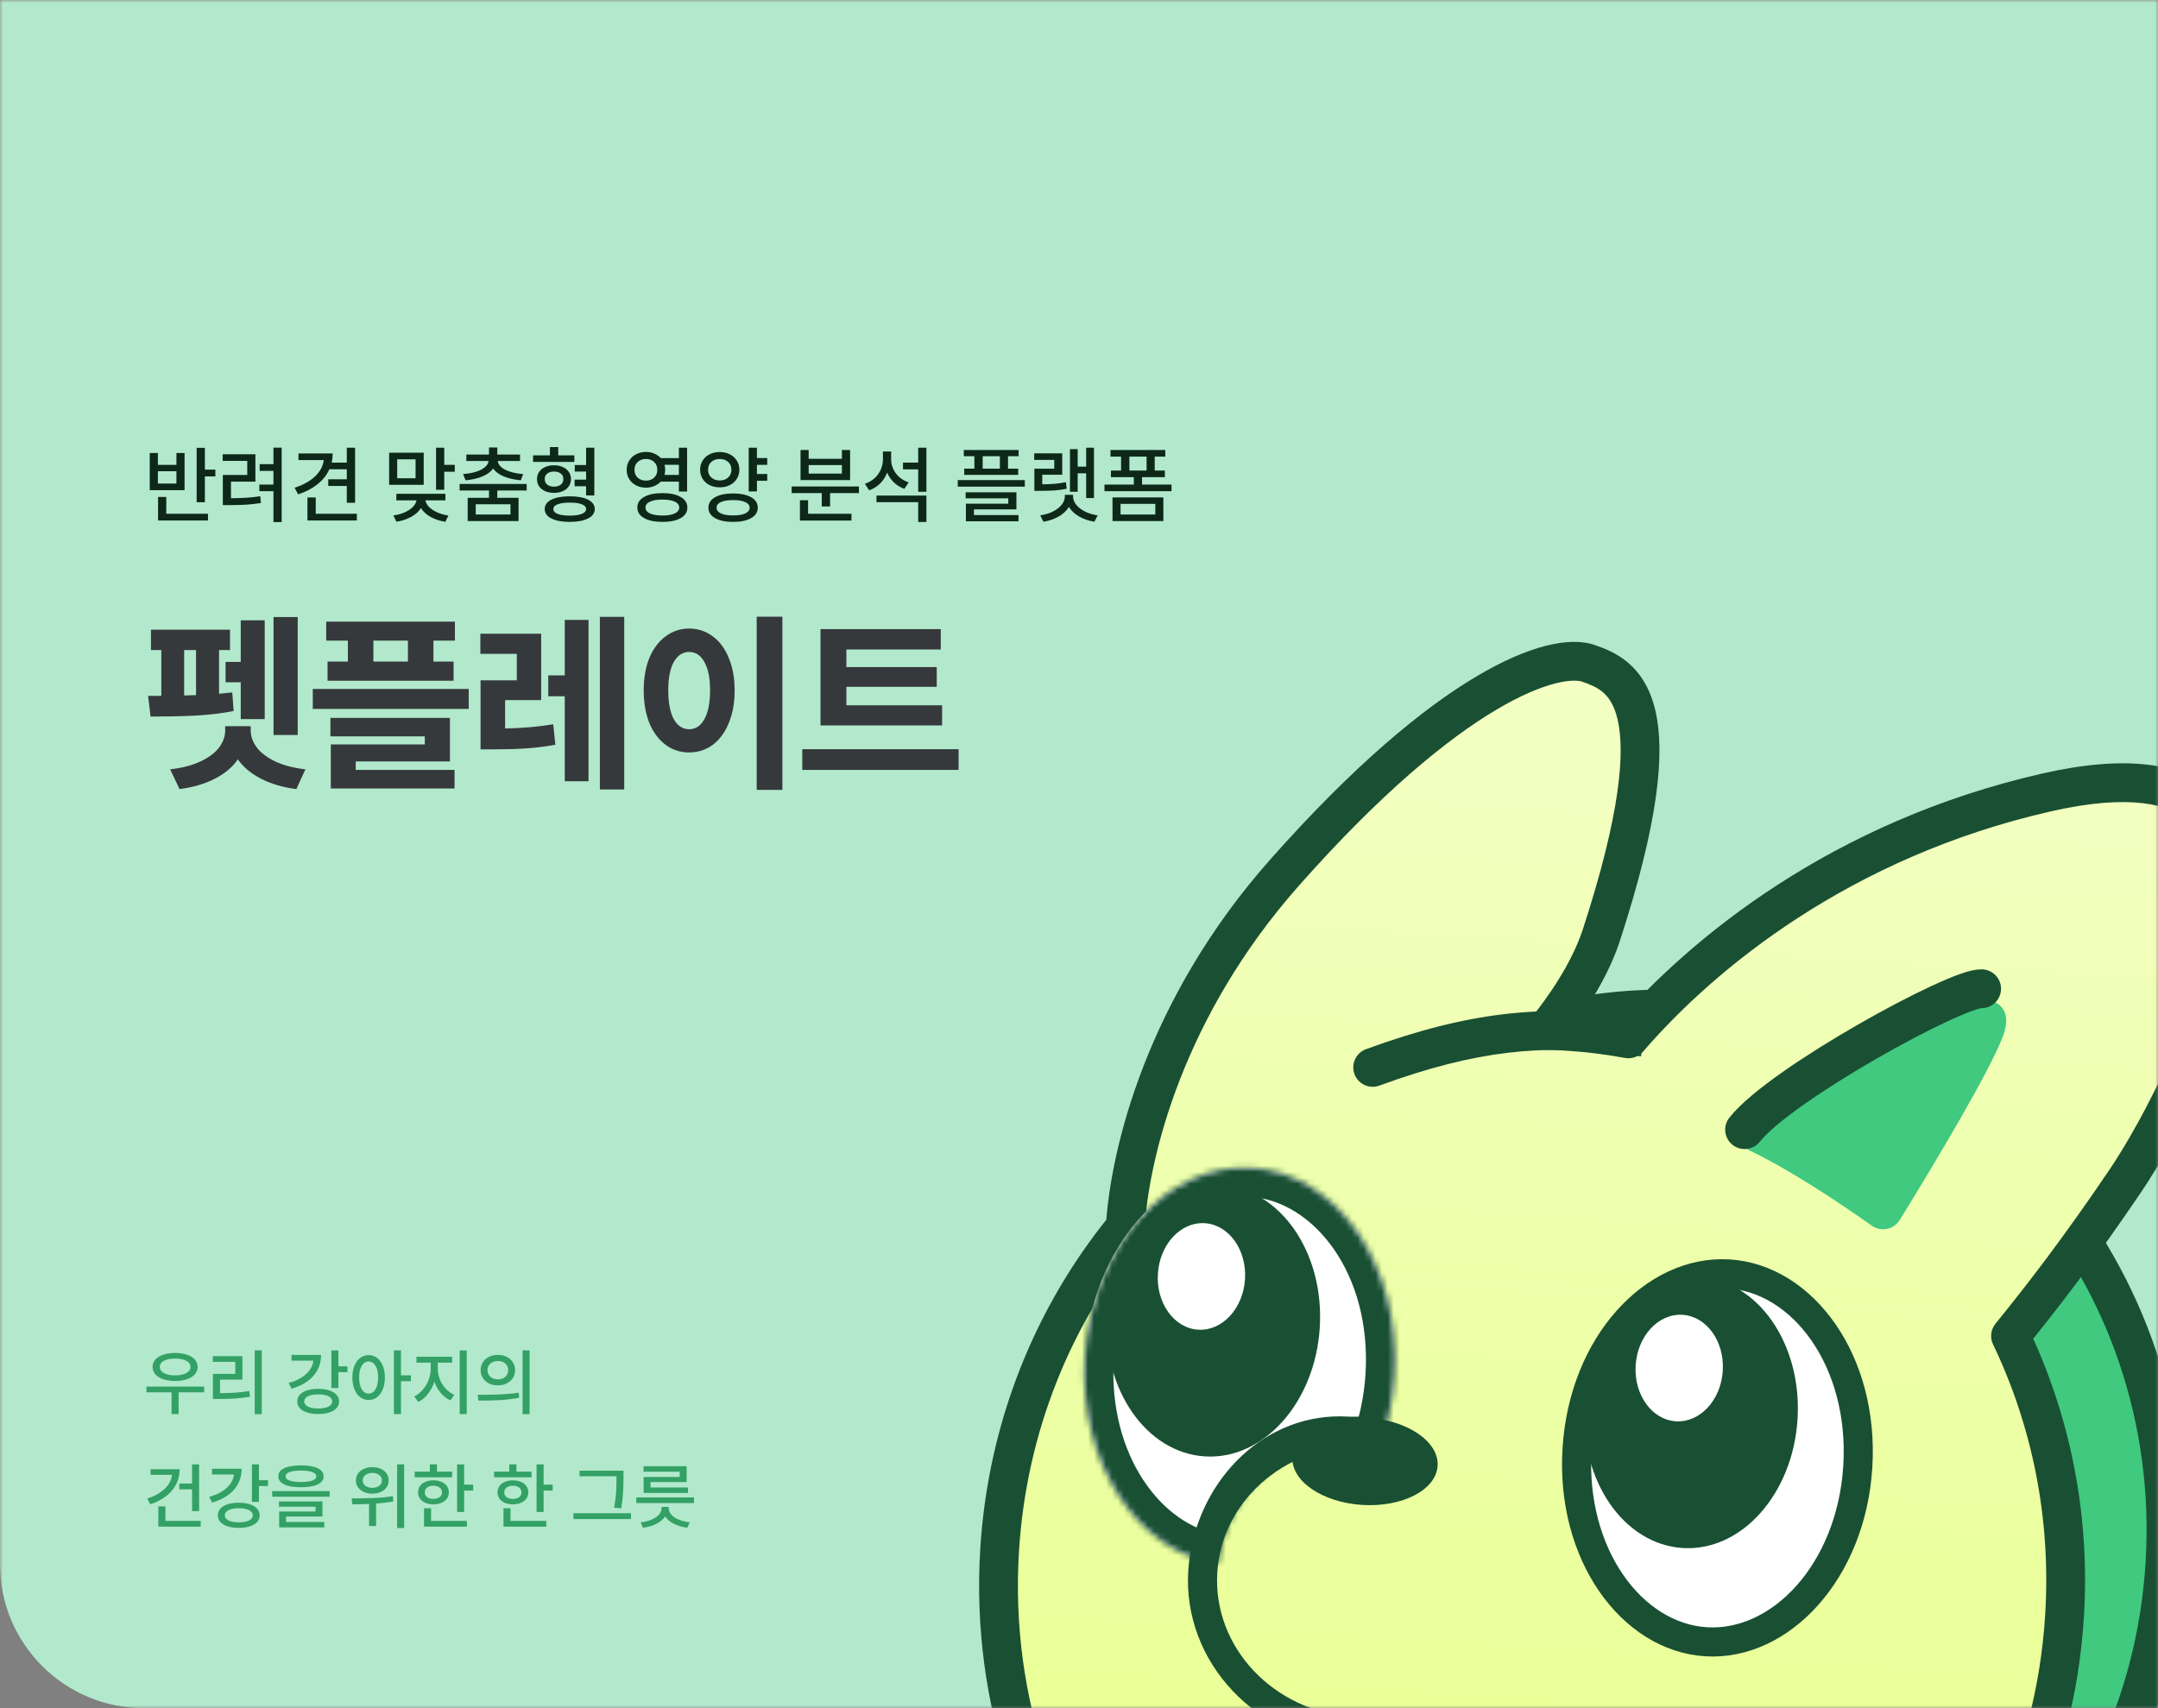 <svg width="360" height="285" viewBox="0 0 360 285" fill="none" xmlns="http://www.w3.org/2000/svg">
<rect x="0" y="0" width="360" height="285" fill="#808080" stroke="none"/>
<mask id="mask0_2762_8121" style="mask-type:alpha" maskUnits="userSpaceOnUse" x="0" y="0" width="360" height="285">
<path d="M0 0H360V285H0V0Z" fill="#B2E9CC"/>
</mask>
<g mask="url(#mask0_2762_8121)">
<path d="M0 -159C0 -172.255 10.745 -183 24 -183H336C349.255 -183 360 -172.255 360 -159V122C360 135.255 349.255 146 336 146H24C10.745 146 0 135.255 0 122V-159Z" fill="#B2E9CC"/>
<path d="M0 -20C0 -33.255 10.745 -44 24 -44H336C349.255 -44 360 -33.255 360 -20V261C360 274.255 349.255 285 336 285H24C10.745 285 0 274.255 0 261V-20Z" fill="#B2E9CC"/>
<mask id="mask1_2762_8121" style="mask-type:alpha" maskUnits="userSpaceOnUse" x="37" y="5" width="405" height="398">
<path d="M134.837 5.924L441.802 106.934L344.687 402.06L37.723 301.05L134.837 5.924Z" fill="#33A165"/>
</mask>
<g mask="url(#mask1_2762_8121)">
<path d="M361.159 260.878C358.192 309.156 318.089 345.774 271.816 342.93C225.543 340.086 190.226 298.833 193.193 250.555C196.16 202.277 236.263 165.66 282.536 168.504C328.809 171.348 364.126 212.6 361.159 260.878Z" fill="#40C97F" stroke="#195033" stroke-width="6.472"/>
<path fill-rule="evenodd" clip-rule="evenodd" d="M187.713 204.754C188.482 192.241 194.408 168.076 214.23 145.662C242.106 114.142 259.461 108.724 265.014 110.686C270.568 112.649 280.06 116.474 267.08 156.206C265.036 162.335 260.905 168.225 257.913 171.917C259.019 171.943 260.129 171.99 261.242 172.058C264.779 172.275 268.254 172.704 271.658 173.331C283.924 159.115 307.118 139.996 341.508 132.197C394.94 120.08 366.135 179.913 354.545 197.034C346.724 208.587 340.755 216.293 335.397 222.899C342.097 236.884 345.441 252.841 344.412 269.575C341.288 320.418 298.985 359.189 249.927 356.174C200.868 353.159 163.632 309.499 166.756 258.657C168.023 238.046 175.729 219.418 187.713 204.754Z" fill="url(#paint0_linear_2762_8121)"/>
<path d="M214.23 145.662L216.654 147.806L216.654 147.806L214.23 145.662ZM187.713 204.754L190.219 206.802C190.648 206.277 190.901 205.63 190.943 204.953L187.713 204.754ZM265.014 110.686L263.936 113.738L263.936 113.738L265.014 110.686ZM267.08 156.206L270.15 157.23C270.152 157.223 270.155 157.217 270.157 157.211L267.08 156.206ZM257.913 171.917L255.399 169.879C254.622 170.838 254.457 172.155 254.976 173.276C255.494 174.396 256.604 175.124 257.838 175.152L257.913 171.917ZM271.658 173.331L271.071 176.514C272.201 176.722 273.357 176.316 274.108 175.446L271.658 173.331ZM341.508 132.197L340.792 129.041L341.508 132.197ZM354.545 197.034L351.865 195.22L354.545 197.034ZM335.397 222.899L332.884 220.86C332.096 221.831 331.939 223.169 332.479 224.297L335.397 222.899ZM211.806 143.518C191.444 166.543 185.29 191.422 184.483 204.555L190.943 204.953C191.674 193.06 197.372 169.61 216.654 147.806L211.806 143.518ZM266.093 107.635C263.852 106.843 261.003 106.953 257.858 107.755C254.64 108.575 250.791 110.198 246.343 112.834C237.446 118.108 225.886 127.598 211.806 143.518L216.654 147.806C230.45 132.206 241.505 123.227 249.643 118.402C253.713 115.99 256.986 114.656 259.456 114.027C261.997 113.379 263.401 113.548 263.936 113.738L266.093 107.635ZM270.157 157.211C276.67 137.273 277.811 125.642 276.148 118.545C275.284 114.857 273.65 112.326 271.609 110.58C269.642 108.898 267.493 108.13 266.093 107.635L263.936 113.738C265.313 114.224 266.433 114.67 267.402 115.499C268.296 116.264 269.265 117.54 269.846 120.021C271.073 125.259 270.47 135.407 264.004 155.201L270.157 157.211ZM260.427 173.955C263.506 170.156 267.922 163.908 270.15 157.23L264.01 155.182C262.149 160.762 258.304 166.294 255.399 169.879L260.427 173.955ZM257.838 175.152C258.902 175.177 259.971 175.222 261.044 175.288L261.441 168.828C260.286 168.757 259.135 168.708 257.988 168.682L257.838 175.152ZM261.044 175.288C264.45 175.497 267.796 175.91 271.071 176.514L272.244 170.149C268.713 169.498 265.108 169.053 261.441 168.828L261.044 175.288ZM274.108 175.446C286.028 161.631 308.65 142.967 342.224 135.353L340.792 129.041C305.586 137.025 281.821 156.6 269.208 171.217L274.108 175.446ZM342.224 135.353C355.29 132.39 362.128 134.13 365.55 137.213C368.968 140.291 370.146 145.763 369.199 153.245C368.271 160.587 365.393 168.962 361.956 176.657C358.532 184.327 354.648 191.109 351.865 195.22L357.225 198.848C360.237 194.399 364.3 187.282 367.866 179.296C371.421 171.335 374.578 162.299 375.62 154.057C376.645 145.956 375.73 137.671 369.882 132.404C364.04 127.141 354.442 125.945 340.792 129.041L342.224 135.353ZM351.865 195.22C344.106 206.682 338.194 214.313 332.884 220.86L337.911 224.937C343.315 218.274 349.343 210.492 357.225 198.848L351.865 195.22ZM332.479 224.297C338.944 237.794 342.176 253.202 341.182 269.377L347.643 269.774C348.705 252.48 345.249 235.974 338.316 221.501L332.479 224.297ZM341.182 269.377C338.161 318.545 297.292 355.843 250.125 352.944L249.728 359.405C300.678 362.536 344.415 322.291 347.643 269.774L341.182 269.377ZM250.125 352.944C202.958 350.046 166.965 308.024 169.986 258.855L163.526 258.458C160.299 310.975 198.778 356.273 249.728 359.405L250.125 352.944ZM169.986 258.855C171.211 238.935 178.655 220.951 190.219 206.802L185.207 202.706C172.802 217.885 164.835 237.156 163.526 258.458L169.986 258.855Z" fill="#195033"/>
<path d="M270.546 175.865L273.759 176.253L274.534 169.827L271.321 169.439L270.546 175.865ZM227.88 175.054C226.201 175.669 225.339 177.527 225.953 179.206C226.568 180.884 228.426 181.747 230.105 181.132L227.88 175.054ZM271.321 169.439C257.121 167.726 245.203 168.712 227.88 175.054L230.105 181.132C246.497 175.131 257.388 174.277 270.546 175.865L271.321 169.439Z" fill="#195033"/>
<path d="M291.038 186.977C300.552 178.996 322.271 167.304 326.835 166.771C327.098 166.74 327.355 166.729 327.617 166.689C330.955 166.183 336.39 166.758 334.146 172.854C332.052 178.539 322.7 194.202 316.902 203.569C315.909 205.174 313.762 205.576 312.224 204.482C306.795 200.62 298.501 195.13 292.032 192.04C289.984 191.062 289.299 188.436 291.038 186.977Z" fill="#40C97F"/>
<mask id="path-10-inside-1_2762_8121" fill="white">
<path fill-rule="evenodd" clip-rule="evenodd" d="M229.821 242.297C231.371 238.418 232.361 234.109 232.642 229.54C233.766 211.255 223.107 195.72 208.836 194.843C194.564 193.966 182.084 208.078 180.96 226.364C179.878 243.978 189.728 259.039 203.209 260.905C204.693 249.246 213.983 240.552 224.63 241.206C226.442 241.317 228.181 241.693 229.821 242.297Z"/>
</mask>
<path fill-rule="evenodd" clip-rule="evenodd" d="M229.821 242.297C231.371 238.418 232.361 234.109 232.642 229.54C233.766 211.255 223.107 195.72 208.836 194.843C194.564 193.966 182.084 208.078 180.96 226.364C179.878 243.978 189.728 259.039 203.209 260.905C204.693 249.246 213.983 240.552 224.63 241.206C226.442 241.317 228.181 241.693 229.821 242.297Z" fill="white"/>
<path d="M229.821 242.297L228.143 246.852L232.577 248.485L234.329 244.098L229.821 242.297ZM203.209 260.905L202.544 265.714L207.405 266.387L208.025 261.518L203.209 260.905ZM227.797 229.242C227.547 233.302 226.669 237.103 225.314 240.496L234.329 244.098C236.073 239.732 237.175 234.916 237.487 229.838L227.797 229.242ZM208.538 199.688C219.084 200.337 228.829 212.446 227.797 229.242L237.487 229.838C238.702 210.063 227.13 191.104 209.134 189.998L208.538 199.688ZM185.805 226.662C186.838 209.865 197.992 199.04 208.538 199.688L209.134 189.998C191.137 188.892 177.33 206.291 176.115 226.066L185.805 226.662ZM203.875 256.097C193.822 254.705 184.814 242.782 185.805 226.662L176.115 226.066C174.941 245.173 185.634 263.373 202.544 265.714L203.875 256.097ZM208.025 261.518C209.249 251.901 216.709 245.583 224.332 246.051L224.927 236.361C211.256 235.521 200.138 246.592 198.394 260.292L208.025 261.518ZM224.332 246.051C225.664 246.133 226.939 246.408 228.143 246.852L231.499 237.742C229.424 236.977 227.219 236.502 224.927 236.361L224.332 246.051Z" fill="#195033" mask="url(#path-10-inside-1_2762_8121)"/>
<path d="M330.577 164.972C326.54 164.723 297.184 180.752 291.035 188.48" stroke="#195033" stroke-width="6.472" stroke-linecap="round"/>
<ellipse cx="202.402" cy="220.387" rx="17.799" ry="22.654" transform="rotate(3.517 202.402 220.387)" fill="#195033"/>
<path d="M309.921 244.678C308.843 262.219 297.025 274.688 284.616 273.925C272.207 273.163 262.006 259.341 263.084 241.8C264.162 224.259 275.979 211.79 288.388 212.553C300.797 213.316 310.999 227.138 309.921 244.678Z" fill="white" stroke="#195033" stroke-width="4.854"/>
<ellipse cx="282.104" cy="235.673" rx="17.799" ry="22.654" transform="rotate(3.517 282.104 235.673)" fill="#195033"/>
<ellipse cx="280.128" cy="228.257" rx="7.281" ry="8.9" transform="rotate(3.517 280.128 228.257)" fill="white"/>
<ellipse cx="200.427" cy="212.971" rx="7.281" ry="8.9" transform="rotate(3.517 200.427 212.971)" fill="white"/>
<path d="M225.756 288.902C211.038 287.998 199.796 276.057 200.646 262.231C201.496 248.406 214.115 237.931 228.833 238.836" stroke="#195033" stroke-width="4.854"/>
<path d="M239.824 244.572C239.577 248.586 233.954 251.506 227.264 251.095C220.574 250.684 215.351 247.097 215.598 243.083C215.845 239.069 221.468 236.148 228.158 236.559C234.847 236.971 240.071 240.558 239.824 244.572Z" fill="#195033"/>
</g>
</g>
<path d="M34.178 74.716V78.356H35.928V79.49H34.178V83.802H32.806V74.716H34.178ZM24.98 75.584H26.338V77.558H29.432V75.584H30.79V81.786H24.98V75.584ZM29.432 80.68V78.622H26.338V80.68H29.432ZM26.366 82.92H27.738V85.72H34.696V86.84H26.366V82.92ZM46.988 74.688V87.106H45.616V81.954H43.264V80.848H45.616V78.566H43.32V77.446H45.616V74.688H46.988ZM37.146 75.794H42.606V80.358H38.532V83.13C39.484 83.121 40.334 83.093 41.08 83.046C41.836 82.999 42.616 82.915 43.418 82.794L43.53 83.928C42.644 84.068 41.79 84.161 40.968 84.208C40.147 84.255 39.2 84.278 38.126 84.278H37.174V79.252H41.248V76.9H37.146V75.794ZM59.239 74.702V83.886H57.853V81.086H54.759V79.966H57.853V78.3H54.941C54.511 79.261 53.849 80.097 52.953 80.806C52.066 81.515 50.993 82.075 49.733 82.486L49.145 81.38C50.545 80.932 51.674 80.307 52.533 79.504C53.391 78.692 53.886 77.777 54.017 76.76H49.789V75.654H55.501C55.501 76.177 55.445 76.685 55.333 77.18H57.853V74.702H59.239ZM51.287 83.004H52.673V85.72H59.533V86.84H51.287V83.004ZM70.683 75.528V80.89H64.915V75.528H70.683ZM65.615 86C66.316 85.907 66.945 85.734 67.505 85.482C68.075 85.23 68.528 84.931 68.864 84.586C69.209 84.231 69.414 83.863 69.48 83.48H66.12V82.388H74.309V83.48H70.963C71.029 83.863 71.234 84.231 71.579 84.586C71.925 84.931 72.373 85.23 72.924 85.482C73.484 85.734 74.109 85.911 74.799 86.014L74.296 87.064C73.362 86.915 72.536 86.639 71.817 86.238C71.108 85.837 70.576 85.347 70.222 84.768C69.867 85.347 69.33 85.832 68.612 86.224C67.902 86.625 67.076 86.901 66.133 87.05L65.615 86ZM69.326 79.798V76.634H66.26V79.798H69.326ZM72.742 74.702H74.114V77.558H75.864V78.706H74.114V81.716H72.742V74.702ZM87.862 80.75V81.842H82.962V83.06H86.504V86.938H78.02V83.06H81.576V81.842H76.676V80.75H87.862ZM77.25 79.098C78.491 79.005 79.49 78.762 80.246 78.37C81.011 77.978 81.431 77.493 81.506 76.914H77.796V75.836H81.576V74.66H82.962V75.836H86.756V76.914H83.032C83.106 77.493 83.522 77.978 84.278 78.37C85.043 78.762 86.042 79.005 87.274 79.098L86.882 80.134C85.79 80.041 84.843 79.826 84.04 79.49C83.237 79.154 82.644 78.715 82.262 78.174C81.879 78.715 81.287 79.154 80.484 79.49C79.691 79.826 78.752 80.041 77.67 80.134L77.25 79.098ZM85.16 85.846V84.138H79.364V85.846H85.16ZM97.774 77.586V74.702H99.146V82.668H97.774V81.128H95.856V80.022H97.774V78.678H95.884V77.586H97.774ZM88.926 75.976H91.74V74.59H93.126V75.976H95.814V77.068H88.926V75.976ZM89.584 79.924C89.584 79.476 89.701 79.079 89.934 78.734C90.177 78.379 90.513 78.109 90.942 77.922C91.371 77.726 91.862 77.628 92.412 77.628C92.963 77.628 93.453 77.726 93.882 77.922C94.321 78.109 94.657 78.379 94.89 78.734C95.133 79.079 95.254 79.476 95.254 79.924C95.254 80.381 95.133 80.787 94.89 81.142C94.657 81.487 94.321 81.758 93.882 81.954C93.453 82.141 92.963 82.234 92.412 82.234C91.862 82.234 91.371 82.141 90.942 81.954C90.513 81.758 90.177 81.487 89.934 81.142C89.701 80.787 89.584 80.381 89.584 79.924ZM90.872 84.936C90.872 84.264 91.241 83.741 91.978 83.368C92.725 82.995 93.747 82.808 95.044 82.808C96.341 82.808 97.359 82.995 98.096 83.368C98.843 83.741 99.216 84.264 99.216 84.936C99.216 85.608 98.843 86.131 98.096 86.504C97.359 86.887 96.341 87.078 95.044 87.078C93.747 87.078 92.725 86.887 91.978 86.504C91.241 86.131 90.872 85.608 90.872 84.936ZM90.872 79.924C90.872 80.316 91.012 80.629 91.292 80.862C91.572 81.086 91.945 81.198 92.412 81.198C92.888 81.198 93.266 81.086 93.546 80.862C93.835 80.629 93.98 80.316 93.98 79.924C93.98 79.532 93.835 79.229 93.546 79.014C93.266 78.79 92.888 78.678 92.412 78.678C91.945 78.678 91.572 78.79 91.292 79.014C91.012 79.229 90.872 79.532 90.872 79.924ZM92.314 84.936C92.314 85.281 92.552 85.552 93.028 85.748C93.504 85.935 94.176 86.028 95.044 86.028C95.903 86.028 96.57 85.935 97.046 85.748C97.531 85.552 97.774 85.281 97.774 84.936C97.774 84.581 97.536 84.315 97.06 84.138C96.584 83.951 95.912 83.858 95.044 83.858C94.176 83.858 93.504 83.951 93.028 84.138C92.552 84.315 92.314 84.581 92.314 84.936ZM107.763 75.402C108.267 75.402 108.729 75.495 109.149 75.682C109.578 75.859 109.942 76.111 110.241 76.438H113.251V74.702H114.623V82.01H113.251V80.358H110.227C109.928 80.675 109.564 80.923 109.135 81.1C108.715 81.277 108.258 81.366 107.763 81.366C107.156 81.366 106.606 81.24 106.111 80.988C105.626 80.736 105.243 80.386 104.963 79.938C104.683 79.481 104.543 78.967 104.543 78.398C104.543 77.819 104.683 77.306 104.963 76.858C105.243 76.401 105.626 76.046 106.111 75.794C106.606 75.533 107.156 75.402 107.763 75.402ZM105.845 78.398C105.845 78.93 106.022 79.364 106.377 79.7C106.741 80.027 107.203 80.19 107.763 80.19C108.323 80.19 108.776 80.027 109.121 79.7C109.476 79.364 109.653 78.93 109.653 78.398C109.653 77.847 109.476 77.409 109.121 77.082C108.776 76.746 108.323 76.578 107.763 76.578C107.203 76.578 106.741 76.746 106.377 77.082C106.022 77.409 105.845 77.847 105.845 78.398ZM106.321 84.684C106.321 83.928 106.694 83.34 107.441 82.92C108.188 82.491 109.21 82.276 110.507 82.276C111.795 82.276 112.808 82.491 113.545 82.92C114.292 83.34 114.665 83.928 114.665 84.684C114.665 85.44 114.292 86.028 113.545 86.448C112.808 86.868 111.795 87.078 110.507 87.078C109.21 87.078 108.188 86.863 107.441 86.434C106.694 86.014 106.321 85.431 106.321 84.684ZM107.679 84.684C107.679 85.104 107.926 85.431 108.421 85.664C108.916 85.897 109.611 86.014 110.507 86.014C111.394 86.014 112.08 85.897 112.565 85.664C113.06 85.431 113.307 85.104 113.307 84.684C113.307 84.255 113.064 83.928 112.579 83.704C112.094 83.471 111.403 83.354 110.507 83.354C109.611 83.354 108.916 83.471 108.421 83.704C107.926 83.928 107.679 84.255 107.679 84.684ZM110.857 77.544C110.932 77.824 110.969 78.109 110.969 78.398C110.969 78.678 110.932 78.958 110.857 79.238H113.251V77.544H110.857ZM120.069 75.416C120.685 75.416 121.241 75.542 121.735 75.794C122.239 76.046 122.631 76.396 122.911 76.844C123.201 77.292 123.345 77.801 123.345 78.37C123.345 78.939 123.201 79.448 122.911 79.896C122.631 80.344 122.239 80.694 121.735 80.946C121.241 81.189 120.685 81.31 120.069 81.31C119.444 81.31 118.879 81.189 118.375 80.946C117.881 80.694 117.493 80.344 117.213 79.896C116.933 79.448 116.793 78.939 116.793 78.37C116.793 77.801 116.933 77.292 117.213 76.844C117.493 76.396 117.881 76.046 118.375 75.794C118.879 75.542 119.444 75.416 120.069 75.416ZM118.123 78.37C118.123 78.911 118.305 79.345 118.669 79.672C119.033 79.999 119.5 80.162 120.069 80.162C120.639 80.162 121.105 79.999 121.469 79.672C121.833 79.345 122.015 78.911 122.015 78.37C122.015 77.829 121.833 77.395 121.469 77.068C121.105 76.741 120.639 76.578 120.069 76.578C119.5 76.578 119.033 76.741 118.669 77.068C118.305 77.395 118.123 77.829 118.123 78.37ZM118.179 84.712C118.179 83.965 118.548 83.382 119.285 82.962C120.023 82.542 121.026 82.332 122.295 82.332C123.565 82.332 124.568 82.542 125.305 82.962C126.043 83.382 126.411 83.965 126.411 84.712C126.411 85.449 126.043 86.028 125.305 86.448C124.568 86.868 123.565 87.078 122.295 87.078C121.026 87.078 120.023 86.868 119.285 86.448C118.548 86.028 118.179 85.449 118.179 84.712ZM119.537 84.712C119.537 85.113 119.78 85.431 120.265 85.664C120.751 85.888 121.427 86 122.295 86C123.163 86 123.84 85.888 124.325 85.664C124.811 85.431 125.053 85.113 125.053 84.712C125.053 84.301 124.811 83.989 124.325 83.774C123.849 83.55 123.173 83.438 122.295 83.438C121.418 83.438 120.737 83.55 120.251 83.774C119.775 83.989 119.537 84.301 119.537 84.712ZM124.899 74.702H126.271V76.424H127.993V77.558H126.271V79.084H127.993V80.218H126.271V81.996H124.899V74.702ZM143.288 81.17V82.276H138.472V84.502H137.086V82.276H132.06V81.17H143.288ZM133.446 83.466H134.804V85.72H142.042V86.854H133.446V83.466ZM133.544 75.08H134.902V76.55H140.446V75.08H141.818V80.106H133.544V75.08ZM140.446 79.014V77.6H134.902V79.014H140.446ZM153.173 77.18V74.702H154.545V82.052H153.173V78.314H150.639V77.18H153.173ZM144.283 80.722C145.225 80.395 145.963 79.859 146.495 79.112C147.027 78.356 147.293 77.511 147.293 76.578V75.332H148.665V76.648C148.665 77.488 148.926 78.263 149.449 78.972C149.971 79.672 150.685 80.176 151.591 80.484L150.863 81.562C150.2 81.319 149.621 80.965 149.127 80.498C148.641 80.031 148.263 79.485 147.993 78.86C147.731 79.551 147.344 80.153 146.831 80.666C146.317 81.17 145.706 81.553 144.997 81.814L144.283 80.722ZM146.215 82.682H154.545V87.092H153.173V83.788H146.215V82.682ZM169.924 75.08V76.116H168.16V78.188H169.854V79.224H160.852V78.188H162.546V76.116H160.782V75.08H169.924ZM159.774 80.106H170.96V81.198H159.774V80.106ZM161.09 82.136H169.56V84.992H162.476V85.944H169.91V86.98H161.132V84.04H168.202V83.144H161.09V82.136ZM166.802 78.188V76.116H163.932V78.188H166.802ZM182.496 74.702V83.102H181.194V78.972H179.78V82.052H178.492V74.94H179.78V77.852H181.194V74.702H182.496ZM172.528 75.64H177.204V79.21H173.872V80.806C174.656 80.797 175.351 80.769 175.958 80.722C176.565 80.666 177.185 80.577 177.82 80.456L177.946 81.548C177.246 81.688 176.56 81.781 175.888 81.828C175.225 81.875 174.385 81.898 173.368 81.898H172.556V78.202H175.874V76.732H172.528V75.64ZM173.536 85.986C174.311 85.874 175.011 85.664 175.636 85.356C176.261 85.039 176.751 84.661 177.106 84.222C177.461 83.774 177.638 83.307 177.638 82.822V82.556H179.01V82.822C179.01 83.307 179.187 83.774 179.542 84.222C179.897 84.661 180.387 85.039 181.012 85.356C181.637 85.664 182.337 85.874 183.112 85.986L182.566 87.05C181.605 86.891 180.751 86.597 180.004 86.168C179.257 85.739 178.697 85.207 178.324 84.572C177.941 85.207 177.377 85.739 176.63 86.168C175.883 86.597 175.029 86.891 174.068 87.05L173.536 85.986ZM189.146 80.848V79.616H185.324V78.51H187.018V76.186H185.254V75.08H194.396V76.186H192.632V78.51H194.326V79.616H190.518V80.848H195.432V81.954H184.246V80.848H189.146ZM185.59 82.99H194.074V86.938H185.59V82.99ZM192.73 85.846V84.068H186.934V85.846H192.73ZM191.274 78.51V76.186H188.404V78.51H191.274Z" fill="#0D2819"/>
<path d="M49.664 102.952V122.632H45.632V102.952H49.664ZM26.912 116.104V108.456H25.184V105.064H38.368V108.456H36.544V115.752C37.504 115.667 38.24 115.592 38.752 115.528L38.976 118.632C37.035 119.016 34.891 119.272 32.544 119.4C30.197 119.507 27.723 119.56 25.12 119.56L24.704 116.104H26.912ZM28.384 128.36C30.432 128.125 32.139 127.677 33.504 127.016C34.891 126.355 35.915 125.576 36.576 124.68C37.237 123.784 37.568 122.845 37.568 121.864V121.16H41.824V121.864C41.824 122.845 42.155 123.784 42.816 124.68C43.477 125.576 44.491 126.355 45.856 127.016C47.221 127.677 48.917 128.125 50.944 128.36L49.44 131.656C47.136 131.357 45.152 130.771 43.488 129.896C41.845 129.043 40.576 127.976 39.68 126.696C38.784 127.997 37.504 129.075 35.84 129.928C34.197 130.781 32.235 131.357 29.952 131.656L28.384 128.36ZM30.72 116.04C31.147 116.04 31.808 116.019 32.704 115.976V108.456H30.72V116.04ZM37.632 110.44H40.16V103.496H44.16V119.976H40.16V113.832H37.632V110.44ZM75.891 103.72V106.888H72.307V110.376H75.667V113.576H54.643V110.376H58.035V106.888H54.419V103.72H75.891ZM52.179 114.952H78.195V118.28H52.179V114.952ZM55.123 119.784H75.059V127.048H59.347V128.456H75.827V131.56H55.187V124.2H70.867V122.856H55.123V119.784ZM68.051 110.376V106.888H62.291V110.376H68.051ZM90.278 105.736V116.808H84.261V121.544C87.269 121.48 89.947 121.245 92.293 120.84L92.645 124.264C90.96 124.563 89.317 124.765 87.718 124.872C86.118 124.979 84.283 125.032 82.213 125.032H80.165V113.512H86.213V109.096H80.133V105.736H90.278ZM91.462 112.68H94.213V103.432H98.181V130.344H94.213V116.168H91.462V112.68ZM100.07 102.92H104.134V131.72H100.07V102.92ZM130.52 102.888V131.784H126.232V102.888H130.52ZM107.384 115.176C107.384 113.107 107.704 111.293 108.344 109.736C109.006 108.179 109.912 106.984 111.064 106.152C112.216 105.299 113.518 104.872 114.968 104.872C116.419 104.872 117.72 105.299 118.872 106.152C120.024 106.984 120.92 108.179 121.56 109.736C122.222 111.293 122.552 113.107 122.552 115.176C122.552 117.267 122.222 119.101 121.56 120.68C120.92 122.237 120.024 123.443 118.872 124.296C117.72 125.128 116.419 125.544 114.968 125.544C113.518 125.544 112.216 125.128 111.064 124.296C109.912 123.443 109.006 122.237 108.344 120.68C107.704 119.101 107.384 117.267 107.384 115.176ZM111.48 115.176C111.48 117.267 111.79 118.877 112.408 120.008C113.048 121.117 113.902 121.672 114.968 121.672C116.035 121.672 116.878 121.117 117.496 120.008C118.136 118.877 118.456 117.267 118.456 115.176C118.456 113.128 118.136 111.549 117.496 110.44C116.878 109.331 116.035 108.776 114.968 108.776C113.902 108.776 113.048 109.331 112.408 110.44C111.79 111.549 111.48 113.128 111.48 115.176ZM156.939 104.968V108.36H141.195V111.304H156.267V114.6H141.195V117.672H157.163V121.032H136.875V104.968H156.939ZM133.835 125H159.915V128.456H133.835V125Z" fill="#36393C"/>
<path d="M34.056 231.352V232.312H29.796V235.936H28.62V232.312H24.432V231.352H34.056ZM25.452 228.064C25.452 227.592 25.608 227.18 25.92 226.828C26.24 226.476 26.68 226.208 27.24 226.024C27.808 225.832 28.464 225.736 29.208 225.736C29.952 225.736 30.608 225.832 31.176 226.024C31.744 226.208 32.184 226.476 32.496 226.828C32.816 227.18 32.976 227.592 32.976 228.064C32.976 228.536 32.816 228.952 32.496 229.312C32.184 229.664 31.744 229.936 31.176 230.128C30.608 230.32 29.952 230.416 29.208 230.416C28.464 230.416 27.808 230.32 27.24 230.128C26.68 229.936 26.24 229.664 25.92 229.312C25.608 228.952 25.452 228.536 25.452 228.064ZM26.664 228.064C26.664 228.496 26.892 228.84 27.348 229.096C27.812 229.352 28.432 229.48 29.208 229.48C29.984 229.48 30.604 229.352 31.068 229.096C31.54 228.84 31.776 228.496 31.776 228.064C31.776 227.632 31.54 227.292 31.068 227.044C30.604 226.796 29.984 226.672 29.208 226.672C28.432 226.672 27.812 226.796 27.348 227.044C26.892 227.292 26.664 227.632 26.664 228.064ZM43.668 225.304V235.948H42.492V225.304H43.668ZM35.496 226.276H40.44V230.188H36.708V232.444C37.66 232.436 38.512 232.408 39.264 232.36C40.016 232.312 40.792 232.22 41.592 232.084L41.712 233.032C40.848 233.184 40.008 233.288 39.192 233.344C38.384 233.392 37.46 233.416 36.42 233.416H35.52V229.228H39.252V227.224H35.496V226.276ZM56.454 225.316V227.968H57.966V228.94H56.454V231.592H55.278V225.316H56.454ZM48.15 230.752C49.374 230.408 50.342 229.912 51.054 229.264C51.774 228.608 52.182 227.86 52.278 227.02H48.63V226.06H53.562C53.562 227.428 53.13 228.6 52.266 229.576C51.41 230.544 50.202 231.252 48.642 231.7L48.15 230.752ZM49.59 233.824C49.59 233.4 49.734 233.028 50.022 232.708C50.31 232.388 50.718 232.144 51.246 231.976C51.774 231.808 52.39 231.724 53.094 231.724C53.79 231.724 54.402 231.812 54.93 231.988C55.458 232.156 55.862 232.4 56.142 232.72C56.43 233.032 56.574 233.4 56.574 233.824C56.574 234.256 56.43 234.632 56.142 234.952C55.862 235.264 55.458 235.504 54.93 235.672C54.41 235.84 53.798 235.924 53.094 235.924C52.022 235.924 51.17 235.736 50.538 235.36C49.906 234.984 49.59 234.472 49.59 233.824ZM50.754 233.824C50.754 234.192 50.962 234.48 51.378 234.688C51.794 234.896 52.366 235 53.094 235C53.822 235 54.39 234.896 54.798 234.688C55.214 234.48 55.422 234.192 55.422 233.824C55.422 233.456 55.214 233.168 54.798 232.96C54.39 232.752 53.822 232.648 53.094 232.648C52.366 232.648 51.794 232.752 51.378 232.96C50.962 233.168 50.754 233.456 50.754 233.824ZM61.495 226.096C62.023 226.096 62.49 226.252 62.898 226.564C63.306 226.868 63.627 227.304 63.858 227.872C64.091 228.432 64.207 229.084 64.207 229.828C64.207 230.58 64.091 231.24 63.858 231.808C63.627 232.376 63.306 232.816 62.898 233.128C62.49 233.432 62.023 233.584 61.495 233.584C60.967 233.584 60.498 233.432 60.09 233.128C59.682 232.816 59.362 232.376 59.13 231.808C58.898 231.24 58.782 230.58 58.782 229.828C58.782 229.084 58.898 228.432 59.13 227.872C59.362 227.304 59.682 226.868 60.09 226.564C60.498 226.252 60.967 226.096 61.495 226.096ZM59.91 229.828C59.91 230.652 60.054 231.308 60.343 231.796C60.639 232.276 61.023 232.516 61.495 232.516C61.974 232.516 62.358 232.276 62.647 231.796C62.934 231.308 63.078 230.652 63.078 229.828C63.078 229.004 62.934 228.356 62.647 227.884C62.358 227.404 61.974 227.164 61.495 227.164C61.023 227.164 60.639 227.404 60.343 227.884C60.054 228.364 59.91 229.012 59.91 229.828ZM65.707 225.316H66.894V229.468H68.55V230.452H66.894V235.936H65.707V225.316ZM75.427 226.372V227.356H73.039V228.424C73.039 229.008 73.155 229.588 73.387 230.164C73.619 230.732 73.943 231.244 74.359 231.7C74.783 232.148 75.263 232.488 75.799 232.72L75.139 233.656C74.531 233.376 73.995 232.964 73.531 232.42C73.067 231.876 72.711 231.252 72.463 230.548C72.215 231.308 71.855 231.988 71.383 232.588C70.919 233.18 70.383 233.62 69.775 233.908L69.103 232.984C69.631 232.736 70.103 232.368 70.519 231.88C70.943 231.392 71.271 230.844 71.503 230.236C71.735 229.628 71.851 229.024 71.851 228.424V227.356H69.475V226.372H75.427ZM76.687 225.316H77.863V235.936H76.687V225.316ZM83.059 226.06C83.603 226.06 84.091 226.168 84.523 226.384C84.963 226.6 85.307 226.904 85.555 227.296C85.803 227.68 85.927 228.116 85.927 228.604C85.927 229.1 85.803 229.54 85.555 229.924C85.307 230.308 84.963 230.608 84.523 230.824C84.091 231.04 83.603 231.148 83.059 231.148C82.507 231.148 82.011 231.04 81.571 230.824C81.139 230.608 80.799 230.308 80.551 229.924C80.303 229.54 80.179 229.1 80.179 228.604C80.179 228.116 80.303 227.68 80.551 227.296C80.799 226.904 81.139 226.6 81.571 226.384C82.011 226.168 82.507 226.06 83.059 226.06ZM79.675 232.72C81.019 232.72 82.243 232.7 83.347 232.66C84.459 232.612 85.519 232.512 86.527 232.36L86.611 233.212C85.571 233.412 84.503 233.544 83.407 233.608C82.311 233.664 81.115 233.692 79.819 233.692L79.675 232.72ZM81.331 228.604C81.331 229.06 81.491 229.432 81.811 229.72C82.139 230 82.555 230.14 83.059 230.14C83.555 230.14 83.963 230 84.283 229.72C84.611 229.432 84.775 229.06 84.775 228.604C84.775 228.14 84.615 227.772 84.295 227.5C83.975 227.22 83.563 227.08 83.059 227.08C82.555 227.08 82.139 227.22 81.811 227.5C81.491 227.772 81.331 228.14 81.331 228.604ZM87.175 225.304H88.351V235.948H87.175V225.304ZM33.216 244.316V252.128H32.04V248.492H29.916V247.52H32.04V244.316H33.216ZM24.564 250.04C25.756 249.648 26.716 249.112 27.444 248.432C28.172 247.744 28.592 246.96 28.704 246.08H25.116V245.132H29.964C29.964 246.508 29.532 247.704 28.668 248.72C27.804 249.728 26.6 250.484 25.056 250.988L24.564 250.04ZM26.412 251.336H27.6V253.76H33.48V254.72H26.412V251.336ZM43.2 244.316V246.968H44.712V247.94H43.2V250.592H42.024V244.316H43.2ZM34.896 249.752C36.12 249.408 37.088 248.912 37.8 248.264C38.52 247.608 38.928 246.86 39.024 246.02H35.376V245.06H40.308C40.308 246.428 39.876 247.6 39.012 248.576C38.156 249.544 36.948 250.252 35.388 250.7L34.896 249.752ZM36.336 252.824C36.336 252.4 36.48 252.028 36.768 251.708C37.056 251.388 37.464 251.144 37.992 250.976C38.52 250.808 39.136 250.724 39.84 250.724C40.536 250.724 41.148 250.812 41.676 250.988C42.204 251.156 42.608 251.4 42.888 251.72C43.176 252.032 43.32 252.4 43.32 252.824C43.32 253.256 43.176 253.632 42.888 253.952C42.608 254.264 42.204 254.504 41.676 254.672C41.156 254.84 40.544 254.924 39.84 254.924C38.768 254.924 37.916 254.736 37.284 254.36C36.652 253.984 36.336 253.472 36.336 252.824ZM37.5 252.824C37.5 253.192 37.708 253.48 38.124 253.688C38.54 253.896 39.112 254 39.84 254C40.568 254 41.136 253.896 41.544 253.688C41.96 253.48 42.168 253.192 42.168 252.824C42.168 252.456 41.96 252.168 41.544 251.96C41.136 251.752 40.568 251.648 39.84 251.648C39.112 251.648 38.54 251.752 38.124 251.96C37.708 252.168 37.5 252.456 37.5 252.824ZM50.209 244.496C51.401 244.496 52.329 244.652 52.993 244.964C53.657 245.276 53.989 245.728 53.989 246.32C53.989 246.904 53.657 247.356 52.993 247.676C52.329 247.988 51.401 248.144 50.209 248.144C49.017 248.144 48.089 247.988 47.425 247.676C46.761 247.356 46.429 246.904 46.429 246.32C46.429 245.728 46.757 245.276 47.413 244.964C48.077 244.652 49.009 244.496 50.209 244.496ZM45.409 248.78H54.997V249.728H45.409V248.78ZM46.537 250.508H53.797V253.028H47.725V253.94H54.097V254.84H46.573V252.188H52.633V251.396H46.537V250.508ZM47.641 246.32C47.641 246.632 47.861 246.868 48.301 247.028C48.741 247.188 49.377 247.268 50.209 247.268C51.033 247.268 51.665 247.188 52.105 247.028C52.545 246.868 52.765 246.632 52.765 246.32C52.765 246.008 52.545 245.772 52.105 245.612C51.665 245.444 51.033 245.36 50.209 245.36C49.377 245.36 48.741 245.444 48.301 245.612C47.861 245.772 47.641 246.008 47.641 246.32ZM62.106 244.784C62.635 244.784 63.106 244.88 63.523 245.072C63.938 245.256 64.263 245.516 64.495 245.852C64.727 246.188 64.843 246.572 64.843 247.004C64.843 247.428 64.727 247.808 64.495 248.144C64.263 248.48 63.938 248.744 63.523 248.936C63.106 249.12 62.635 249.212 62.106 249.212C61.587 249.212 61.118 249.12 60.703 248.936C60.286 248.744 59.959 248.48 59.718 248.144C59.486 247.808 59.37 247.428 59.37 247.004C59.37 246.572 59.486 246.188 59.718 245.852C59.959 245.516 60.286 245.256 60.703 245.072C61.118 244.88 61.587 244.784 62.106 244.784ZM58.651 250.004C60.011 250.004 61.246 249.984 62.358 249.944C63.471 249.896 64.534 249.792 65.55 249.632L65.623 250.508C64.79 250.668 63.831 250.788 62.742 250.868V254.612H61.566V250.928C60.734 250.968 59.81 250.988 58.794 250.988L58.651 250.004ZM60.511 247.004C60.511 247.38 60.658 247.68 60.955 247.904C61.251 248.128 61.635 248.24 62.106 248.24C62.578 248.24 62.962 248.128 63.258 247.904C63.562 247.68 63.715 247.38 63.715 247.004C63.715 246.628 63.562 246.328 63.258 246.104C62.962 245.872 62.578 245.756 62.106 245.756C61.635 245.756 61.251 245.872 60.955 246.104C60.658 246.328 60.511 246.628 60.511 247.004ZM66.246 244.316H67.422V254.948H66.246V244.316ZM77.431 244.328V247.712H78.943V248.696H77.431V252.272H76.255V244.328H77.431ZM69.175 245.54H71.707V244.316H72.895V245.54H75.427V246.476H69.175V245.54ZM69.739 248.996C69.739 248.596 69.847 248.244 70.063 247.94C70.279 247.636 70.579 247.404 70.963 247.244C71.347 247.076 71.791 246.992 72.295 246.992C72.799 246.992 73.247 247.076 73.639 247.244C74.031 247.404 74.335 247.636 74.551 247.94C74.767 248.244 74.875 248.596 74.875 248.996C74.875 249.388 74.767 249.736 74.551 250.04C74.335 250.344 74.031 250.58 73.639 250.748C73.247 250.916 72.799 251 72.295 251C71.799 251 71.355 250.916 70.963 250.748C70.579 250.58 70.279 250.344 70.063 250.04C69.847 249.736 69.739 249.388 69.739 248.996ZM70.735 251.648H71.911V253.76H77.887V254.72H70.735V251.648ZM70.867 248.996C70.867 249.332 70.995 249.6 71.251 249.8C71.515 249.992 71.863 250.088 72.295 250.088C72.727 250.088 73.075 249.992 73.339 249.8C73.603 249.6 73.735 249.332 73.735 248.996C73.735 248.66 73.603 248.392 73.339 248.192C73.075 247.992 72.727 247.892 72.295 247.892C71.863 247.892 71.515 247.992 71.251 248.192C70.995 248.392 70.867 248.66 70.867 248.996ZM90.685 244.328V247.712H92.197V248.696H90.685V252.272H89.509V244.328H90.685ZM82.429 245.54H84.961V244.316H86.149V245.54H88.681V246.476H82.429V245.54ZM82.993 248.996C82.993 248.596 83.101 248.244 83.317 247.94C83.533 247.636 83.833 247.404 84.217 247.244C84.601 247.076 85.045 246.992 85.549 246.992C86.053 246.992 86.501 247.076 86.893 247.244C87.285 247.404 87.589 247.636 87.805 247.94C88.021 248.244 88.129 248.596 88.129 248.996C88.129 249.388 88.021 249.736 87.805 250.04C87.589 250.344 87.285 250.58 86.893 250.748C86.501 250.916 86.053 251 85.549 251C85.053 251 84.609 250.916 84.217 250.748C83.833 250.58 83.533 250.344 83.317 250.04C83.101 249.736 82.993 249.388 82.993 248.996ZM83.989 251.648H85.165V253.76H91.141V254.72H83.989V251.648ZM84.121 248.996C84.121 249.332 84.249 249.6 84.505 249.8C84.769 249.992 85.117 250.088 85.549 250.088C85.981 250.088 86.329 249.992 86.593 249.8C86.857 249.6 86.989 249.332 86.989 248.996C86.989 248.66 86.857 248.392 86.593 248.192C86.329 247.992 85.981 247.892 85.549 247.892C85.117 247.892 84.769 247.992 84.505 248.192C84.249 248.392 84.121 248.66 84.121 248.996ZM104.011 245.372V246.512C104.011 247.464 103.987 248.312 103.939 249.056C103.899 249.8 103.795 250.668 103.627 251.66L102.439 251.552C102.623 250.616 102.735 249.78 102.775 249.044C102.823 248.3 102.847 247.456 102.847 246.512V246.32H96.679V245.372H104.011ZM95.659 252.476H105.259V253.448H95.659V252.476ZM115.771 249.836V250.784H106.147V249.836H115.771ZM106.867 254C107.563 253.92 108.175 253.768 108.703 253.544C109.231 253.32 109.639 253.044 109.927 252.716C110.215 252.38 110.359 252.016 110.359 251.624V251.42H111.559V251.624C111.559 252.016 111.703 252.38 111.991 252.716C112.287 253.044 112.699 253.32 113.227 253.544C113.755 253.768 114.367 253.92 115.063 254L114.655 254.9C113.807 254.788 113.059 254.568 112.411 254.24C111.763 253.92 111.279 253.512 110.959 253.016C110.639 253.512 110.155 253.92 109.507 254.24C108.859 254.568 108.107 254.788 107.251 254.9L106.867 254ZM107.347 244.64H114.547V247.28H108.523V248.18H114.775V249.092H107.371V246.428H113.383V245.552H107.347V244.64Z" fill="#33A165"/>
<defs>
<linearGradient id="paint0_linear_2762_8121" x1="277.362" y1="111.218" x2="262.261" y2="356.932" gradientUnits="userSpaceOnUse">
<stop stop-color="#F3FFC4"/>
<stop offset="1" stop-color="#E6FF86"/>
</linearGradient>
</defs>
</svg>
